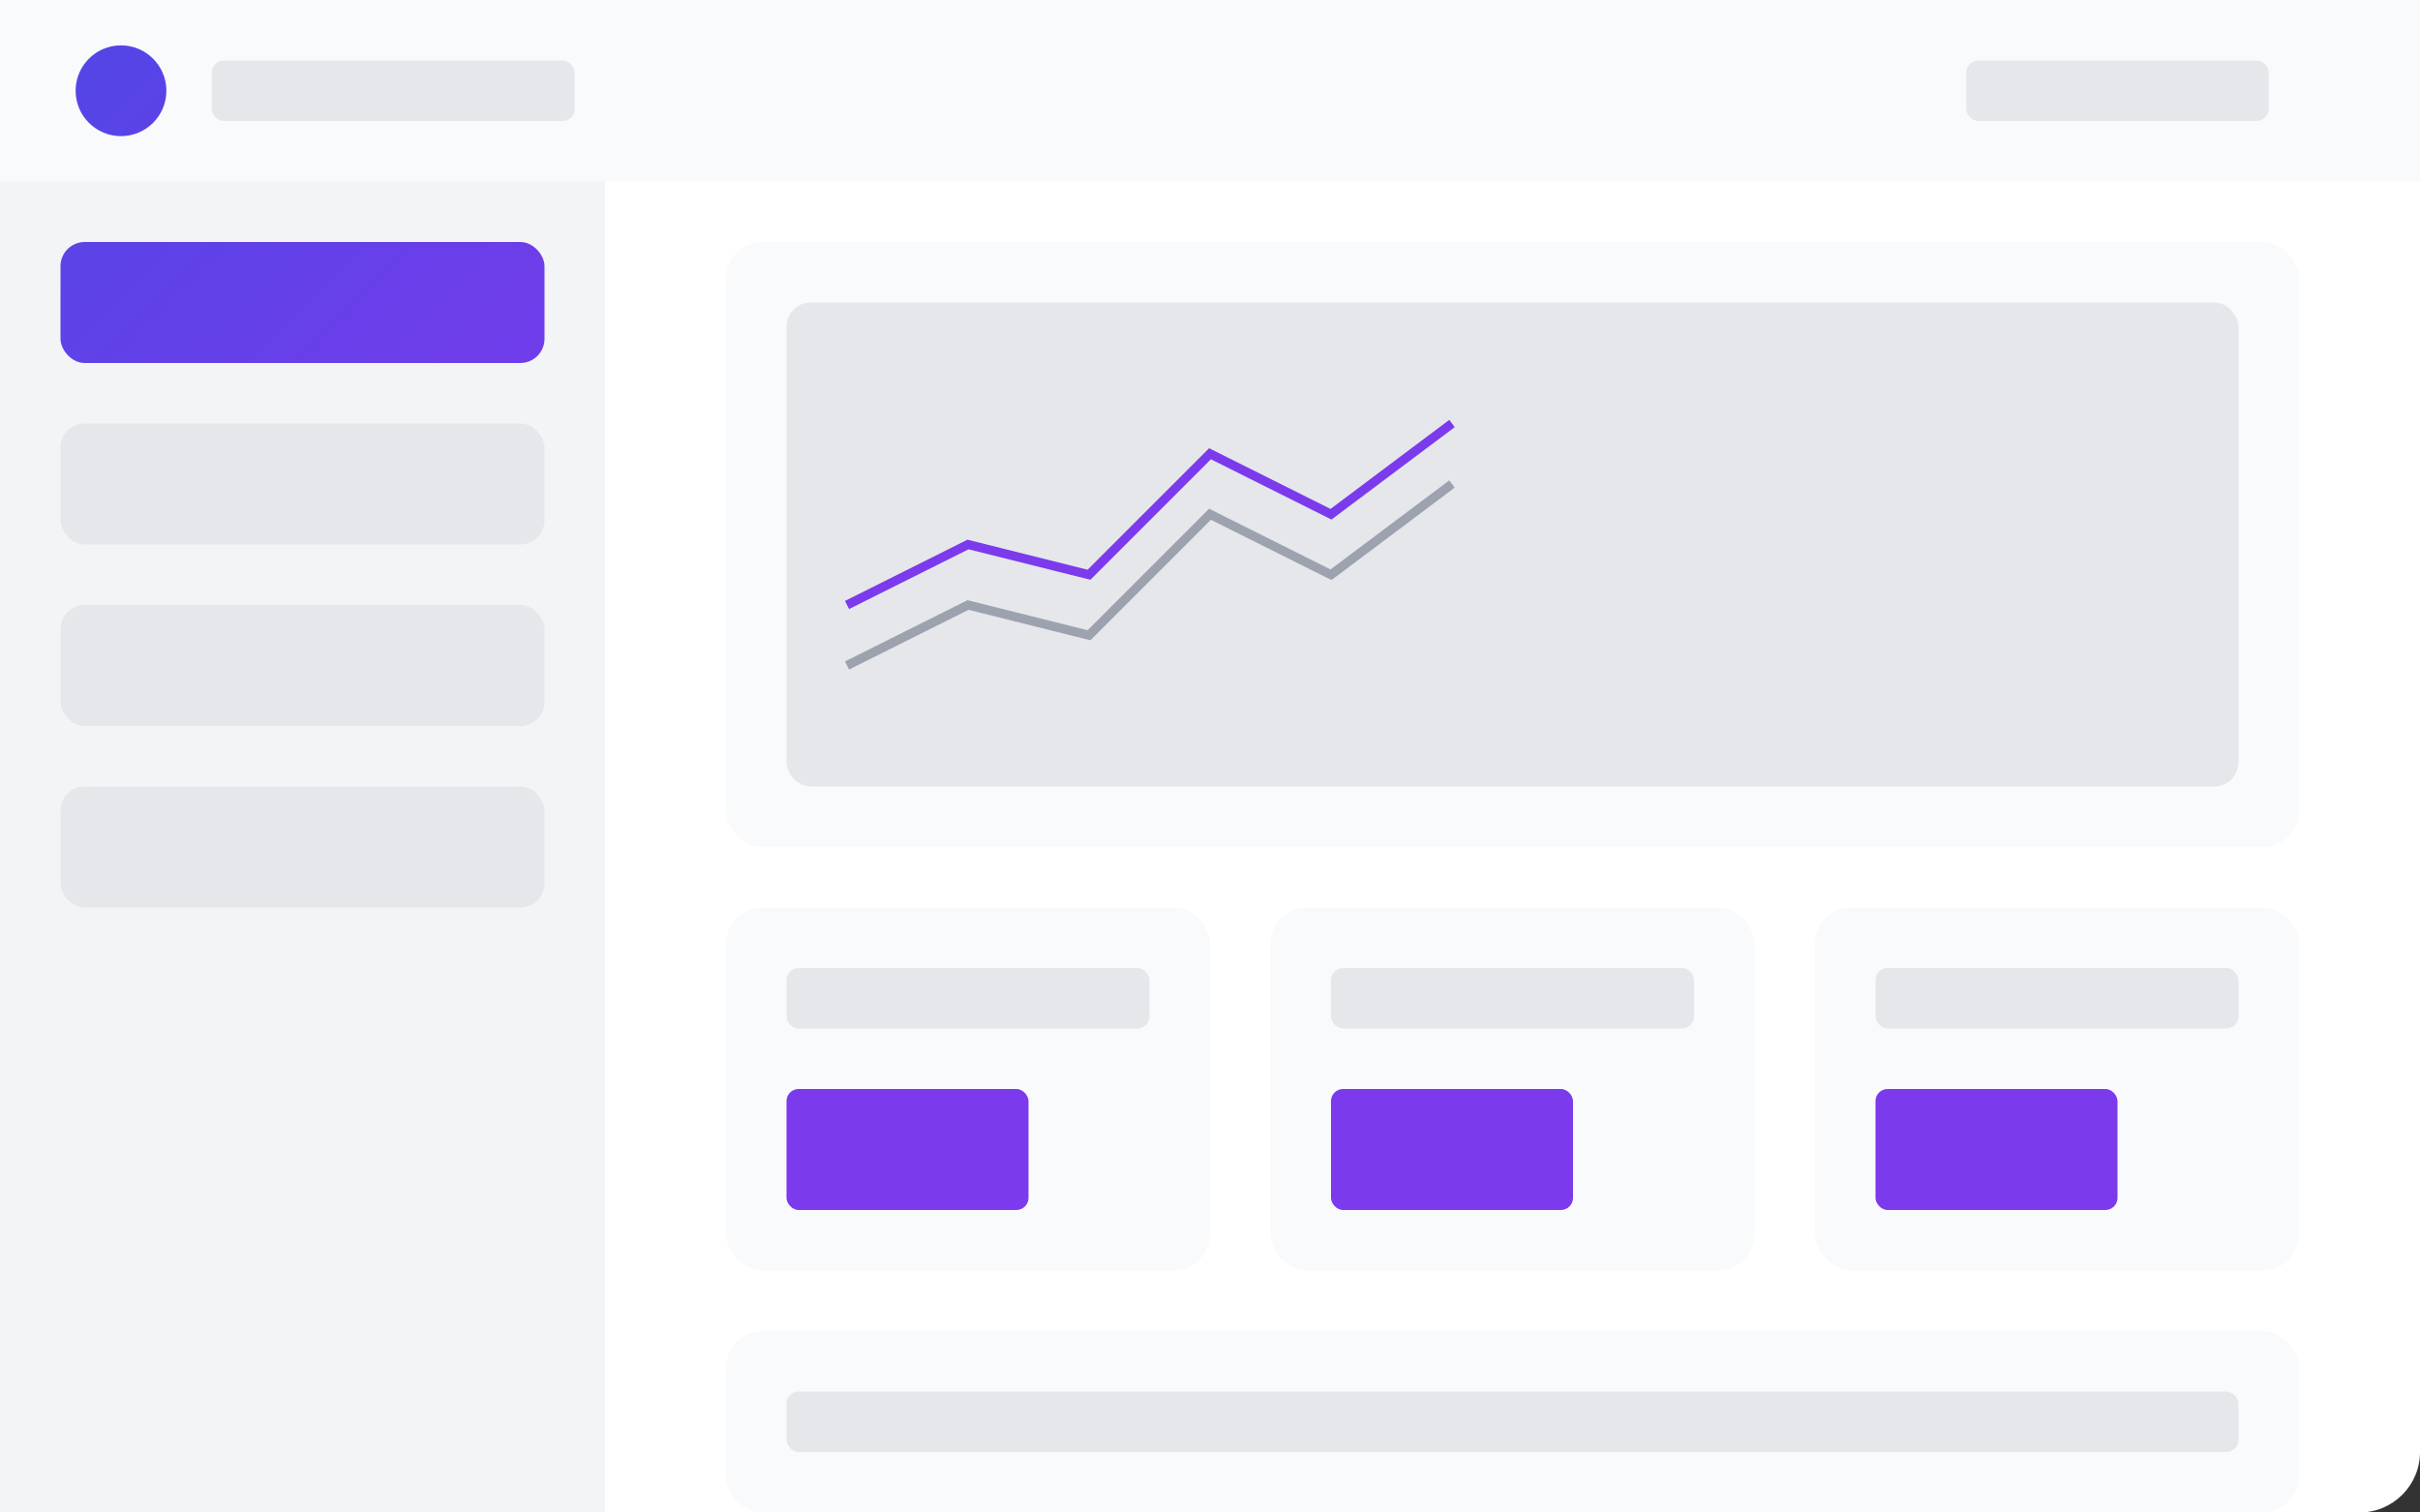 <?xml version="1.0" encoding="UTF-8"?>
<svg width="800" height="500" viewBox="0 0 800 500" fill="none" xmlns="http://www.w3.org/2000/svg">
    <rect x="0" y="0" width="800" height="500" fill="#333333" stroke="none"/>
    <!-- Background -->
    <rect width="800" height="500" rx="20" fill="white"/>
    
    <!-- Header -->
    <rect width="800" height="60" fill="#F9FAFB"/>
    <circle cx="40" cy="30" r="15" fill="url(#gradient)"/>
    <rect x="70" y="20" width="120" height="20" rx="4" fill="#E5E7EB"/>
    <rect x="650" y="20" width="100" height="20" rx="4" fill="#E5E7EB"/>
    
    <!-- Sidebar -->
    <rect width="200" height="440" y="60" fill="#F3F4F6"/>
    <rect x="20" y="80" width="160" height="40" rx="8" fill="url(#gradient)"/>
    <rect x="20" y="140" width="160" height="40" rx="8" fill="#E5E7EB"/>
    <rect x="20" y="200" width="160" height="40" rx="8" fill="#E5E7EB"/>
    <rect x="20" y="260" width="160" height="40" rx="8" fill="#E5E7EB"/>
    
    <!-- Main Content -->
    <!-- Chart 1 -->
    <rect x="240" y="80" width="520" height="200" rx="12" fill="#F9FAFB"/>
    <rect x="260" y="100" width="480" height="160" rx="8" fill="#E5E7EB"/>
    <!-- Chart Lines -->
    <path d="M280 200 L320 180 L360 190 L400 150 L440 170 L480 140" stroke="url(#gradient)" stroke-width="3" fill="none"/>
    <path d="M280 220 L320 200 L360 210 L400 170 L440 190 L480 160" stroke="#9CA3AF" stroke-width="3" fill="none"/>
    
    <!-- Stats Cards -->
    <rect x="240" y="300" width="160" height="120" rx="12" fill="#F9FAFB"/>
    <rect x="260" y="320" width="120" height="20" rx="4" fill="#E5E7EB"/>
    <rect x="260" y="360" width="80" height="40" rx="4" fill="url(#gradient)"/>
    
    <rect x="420" y="300" width="160" height="120" rx="12" fill="#F9FAFB"/>
    <rect x="440" y="320" width="120" height="20" rx="4" fill="#E5E7EB"/>
    <rect x="440" y="360" width="80" height="40" rx="4" fill="url(#gradient)"/>
    
    <rect x="600" y="300" width="160" height="120" rx="12" fill="#F9FAFB"/>
    <rect x="620" y="320" width="120" height="20" rx="4" fill="#E5E7EB"/>
    <rect x="620" y="360" width="80" height="40" rx="4" fill="url(#gradient)"/>
    
    <!-- Recent Transactions -->
    <rect x="240" y="440" width="520" height="60" rx="12" fill="#F9FAFB"/>
    <rect x="260" y="460" width="480" height="20" rx="4" fill="#E5E7EB"/>
    
    <!-- Gradient Definition -->
    <defs>
        <linearGradient id="gradient" x1="0" y1="0" x2="200" y2="200" gradientUnits="userSpaceOnUse">
            <stop offset="0%" stop-color="#4F46E5"/>
            <stop offset="100%" stop-color="#7C3AED"/>
        </linearGradient>
    </defs>
</svg> 